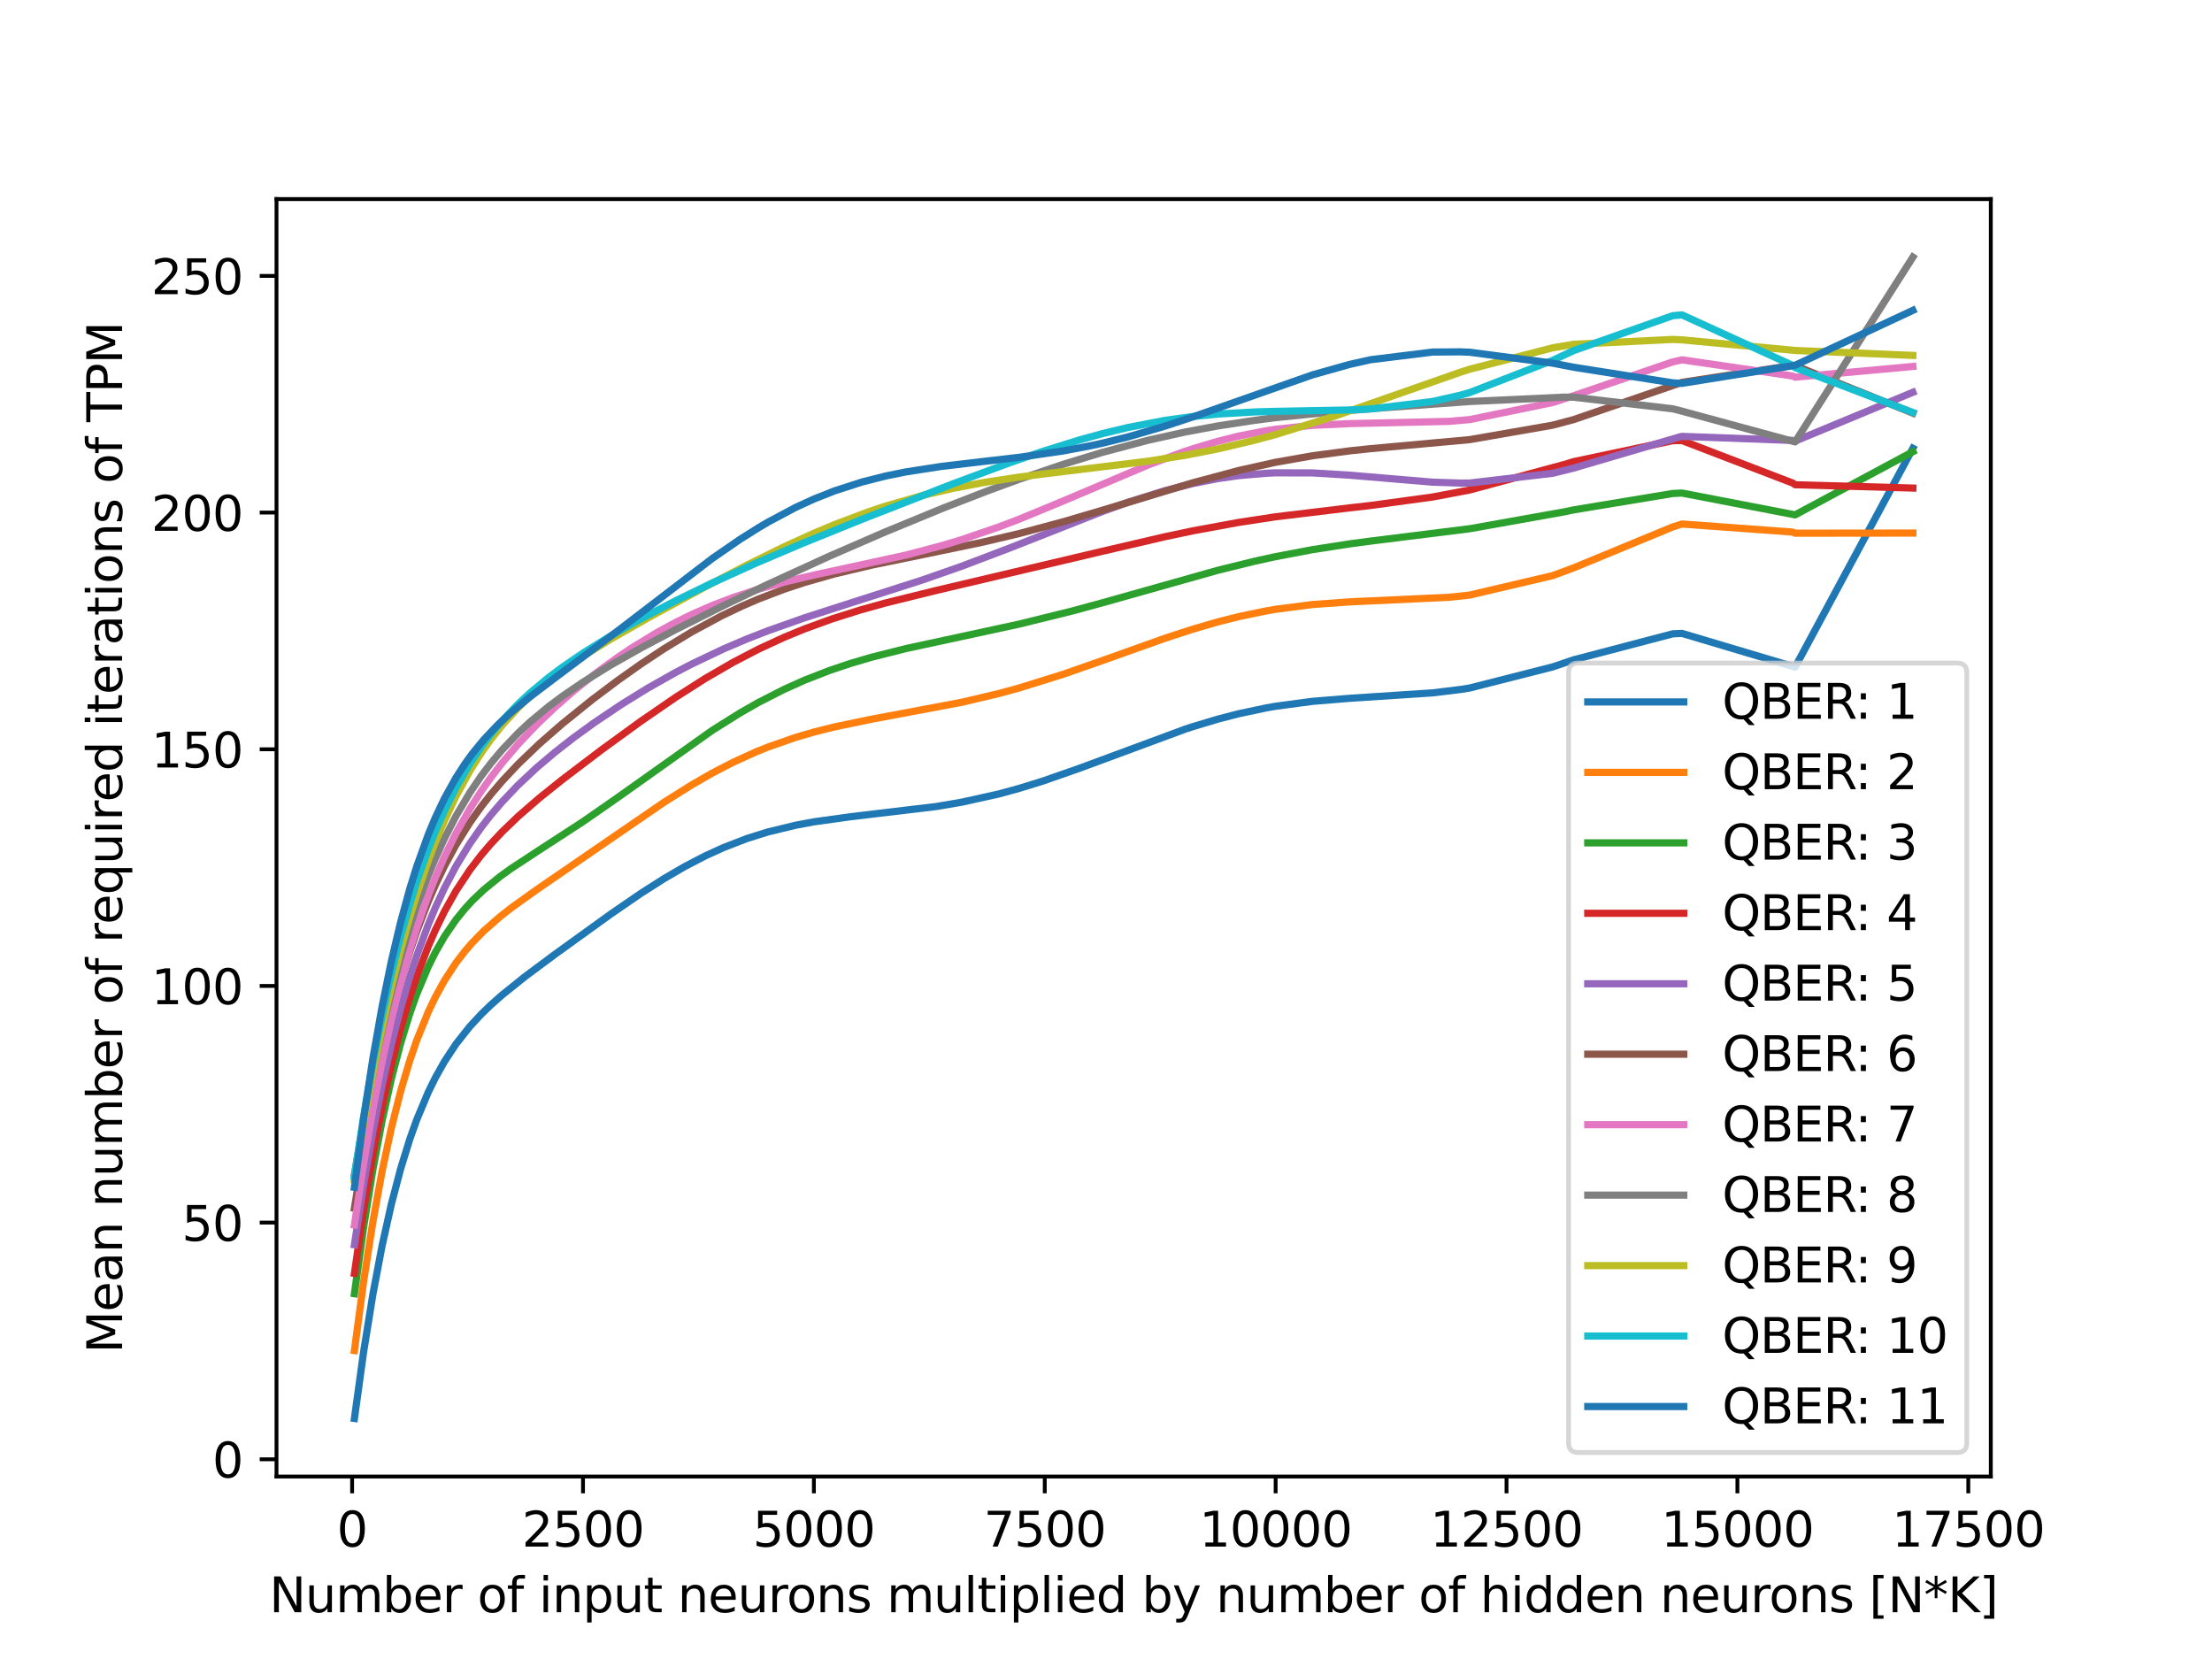 <?xml version="1.0" encoding="utf-8" standalone="no"?>
<!DOCTYPE svg PUBLIC "-//W3C//DTD SVG 1.1//EN"
  "http://www.w3.org/Graphics/SVG/1.1/DTD/svg11.dtd">
<svg xmlns:xlink="http://www.w3.org/1999/xlink" width="460.8pt" height="345.6pt" viewBox="0 0 460.8 345.6" xmlns="http://www.w3.org/2000/svg" version="1.1">
 <defs>
  <style type="text/css">*{stroke-linejoin: round; stroke-linecap: butt}</style>
 </defs>
 <g id="figure_1">
  <g id="patch_1">
   <path d="M 0 345.6 
L 460.8 345.6 
L 460.8 0 
L 0 0 
z
" style="fill: #ffffff"/>
  </g>
  <g id="axes_1">
   <g id="patch_2">
    <path d="M 57.6 307.584 
L 414.72 307.584 
L 414.72 41.472 
L 57.6 41.472 
z
" style="fill: #ffffff"/>
   </g>
   <g id="matplotlib.axis_1">
    <g id="xtick_1">
     <g id="line2d_1">
      <defs>
       <path id="m5a47e6179b" d="M 0 0 
L 0 3.5 
" style="stroke: #000000; stroke-width: 0.8"/>
      </defs>
      <g>
       <use xlink:href="#m5a47e6179b" x="73.352" y="307.584" style="stroke: #000000; stroke-width: 0.8"/>
      </g>
     </g>
     <g id="text_1">
      <!-- 0 -->
      <g transform="translate(70.171 322.182)scale(0.1 -0.1)">
       <defs>
        <path id="DejaVuSans-30" d="M 2034 4250 
Q 1547 4250 1301 3770 
Q 1056 3291 1056 2328 
Q 1056 1369 1301 889 
Q 1547 409 2034 409 
Q 2525 409 2770 889 
Q 3016 1369 3016 2328 
Q 3016 3291 2770 3770 
Q 2525 4250 2034 4250 
z
M 2034 4750 
Q 2819 4750 3233 4129 
Q 3647 3509 3647 2328 
Q 3647 1150 3233 529 
Q 2819 -91 2034 -91 
Q 1250 -91 836 529 
Q 422 1150 422 2328 
Q 422 3509 836 4129 
Q 1250 4750 2034 4750 
z
" transform="scale(0.016)"/>
       </defs>
       <use xlink:href="#DejaVuSans-30"/>
      </g>
     </g>
    </g>
    <g id="xtick_2">
     <g id="line2d_2">
      <g>
       <use xlink:href="#m5a47e6179b" x="121.449" y="307.584" style="stroke: #000000; stroke-width: 0.8"/>
      </g>
     </g>
     <g id="text_2">
      <!-- 2500 -->
      <g transform="translate(108.724 322.182)scale(0.1 -0.1)">
       <defs>
        <path id="DejaVuSans-32" d="M 1228 531 
L 3431 531 
L 3431 0 
L 469 0 
L 469 531 
Q 828 903 1448 1529 
Q 2069 2156 2228 2338 
Q 2531 2678 2651 2914 
Q 2772 3150 2772 3378 
Q 2772 3750 2511 3984 
Q 2250 4219 1831 4219 
Q 1534 4219 1204 4116 
Q 875 4013 500 3803 
L 500 4441 
Q 881 4594 1212 4672 
Q 1544 4750 1819 4750 
Q 2544 4750 2975 4387 
Q 3406 4025 3406 3419 
Q 3406 3131 3298 2873 
Q 3191 2616 2906 2266 
Q 2828 2175 2409 1742 
Q 1991 1309 1228 531 
z
" transform="scale(0.016)"/>
        <path id="DejaVuSans-35" d="M 691 4666 
L 3169 4666 
L 3169 4134 
L 1269 4134 
L 1269 2991 
Q 1406 3038 1543 3061 
Q 1681 3084 1819 3084 
Q 2600 3084 3056 2656 
Q 3513 2228 3513 1497 
Q 3513 744 3044 326 
Q 2575 -91 1722 -91 
Q 1428 -91 1123 -41 
Q 819 9 494 109 
L 494 744 
Q 775 591 1075 516 
Q 1375 441 1709 441 
Q 2250 441 2565 725 
Q 2881 1009 2881 1497 
Q 2881 1984 2565 2268 
Q 2250 2553 1709 2553 
Q 1456 2553 1204 2497 
Q 953 2441 691 2322 
L 691 4666 
z
" transform="scale(0.016)"/>
       </defs>
       <use xlink:href="#DejaVuSans-32"/>
       <use xlink:href="#DejaVuSans-35" x="63.623"/>
       <use xlink:href="#DejaVuSans-30" x="127.246"/>
       <use xlink:href="#DejaVuSans-30" x="190.869"/>
      </g>
     </g>
    </g>
    <g id="xtick_3">
     <g id="line2d_3">
      <g>
       <use xlink:href="#m5a47e6179b" x="169.546" y="307.584" style="stroke: #000000; stroke-width: 0.8"/>
      </g>
     </g>
     <g id="text_3">
      <!-- 5000 -->
      <g transform="translate(156.821 322.182)scale(0.1 -0.1)">
       <use xlink:href="#DejaVuSans-35"/>
       <use xlink:href="#DejaVuSans-30" x="63.623"/>
       <use xlink:href="#DejaVuSans-30" x="127.246"/>
       <use xlink:href="#DejaVuSans-30" x="190.869"/>
      </g>
     </g>
    </g>
    <g id="xtick_4">
     <g id="line2d_4">
      <g>
       <use xlink:href="#m5a47e6179b" x="217.643" y="307.584" style="stroke: #000000; stroke-width: 0.8"/>
      </g>
     </g>
     <g id="text_4">
      <!-- 7500 -->
      <g transform="translate(204.918 322.182)scale(0.1 -0.1)">
       <defs>
        <path id="DejaVuSans-37" d="M 525 4666 
L 3525 4666 
L 3525 4397 
L 1831 0 
L 1172 0 
L 2766 4134 
L 525 4134 
L 525 4666 
z
" transform="scale(0.016)"/>
       </defs>
       <use xlink:href="#DejaVuSans-37"/>
       <use xlink:href="#DejaVuSans-35" x="63.623"/>
       <use xlink:href="#DejaVuSans-30" x="127.246"/>
       <use xlink:href="#DejaVuSans-30" x="190.869"/>
      </g>
     </g>
    </g>
    <g id="xtick_5">
     <g id="line2d_5">
      <g>
       <use xlink:href="#m5a47e6179b" x="265.74" y="307.584" style="stroke: #000000; stroke-width: 0.8"/>
      </g>
     </g>
     <g id="text_5">
      <!-- 10000 -->
      <g transform="translate(249.833 322.182)scale(0.1 -0.1)">
       <defs>
        <path id="DejaVuSans-31" d="M 794 531 
L 1825 531 
L 1825 4091 
L 703 3866 
L 703 4441 
L 1819 4666 
L 2450 4666 
L 2450 531 
L 3481 531 
L 3481 0 
L 794 0 
L 794 531 
z
" transform="scale(0.016)"/>
       </defs>
       <use xlink:href="#DejaVuSans-31"/>
       <use xlink:href="#DejaVuSans-30" x="63.623"/>
       <use xlink:href="#DejaVuSans-30" x="127.246"/>
       <use xlink:href="#DejaVuSans-30" x="190.869"/>
       <use xlink:href="#DejaVuSans-30" x="254.492"/>
      </g>
     </g>
    </g>
    <g id="xtick_6">
     <g id="line2d_6">
      <g>
       <use xlink:href="#m5a47e6179b" x="313.837" y="307.584" style="stroke: #000000; stroke-width: 0.8"/>
      </g>
     </g>
     <g id="text_6">
      <!-- 12500 -->
      <g transform="translate(297.93 322.182)scale(0.1 -0.1)">
       <use xlink:href="#DejaVuSans-31"/>
       <use xlink:href="#DejaVuSans-32" x="63.623"/>
       <use xlink:href="#DejaVuSans-35" x="127.246"/>
       <use xlink:href="#DejaVuSans-30" x="190.869"/>
       <use xlink:href="#DejaVuSans-30" x="254.492"/>
      </g>
     </g>
    </g>
    <g id="xtick_7">
     <g id="line2d_7">
      <g>
       <use xlink:href="#m5a47e6179b" x="361.934" y="307.584" style="stroke: #000000; stroke-width: 0.8"/>
      </g>
     </g>
     <g id="text_7">
      <!-- 15000 -->
      <g transform="translate(346.027 322.182)scale(0.1 -0.1)">
       <use xlink:href="#DejaVuSans-31"/>
       <use xlink:href="#DejaVuSans-35" x="63.623"/>
       <use xlink:href="#DejaVuSans-30" x="127.246"/>
       <use xlink:href="#DejaVuSans-30" x="190.869"/>
       <use xlink:href="#DejaVuSans-30" x="254.492"/>
      </g>
     </g>
    </g>
    <g id="xtick_8">
     <g id="line2d_8">
      <g>
       <use xlink:href="#m5a47e6179b" x="410.031" y="307.584" style="stroke: #000000; stroke-width: 0.8"/>
      </g>
     </g>
     <g id="text_8">
      <!-- 17500 -->
      <g transform="translate(394.124 322.182)scale(0.1 -0.1)">
       <use xlink:href="#DejaVuSans-31"/>
       <use xlink:href="#DejaVuSans-37" x="63.623"/>
       <use xlink:href="#DejaVuSans-35" x="127.246"/>
       <use xlink:href="#DejaVuSans-30" x="190.869"/>
       <use xlink:href="#DejaVuSans-30" x="254.492"/>
      </g>
     </g>
    </g>
    <g id="text_9">
     <!-- Number of input neurons multiplied by number of hidden neurons [N*K] -->
     <g transform="translate(56.103 335.861)scale(0.1 -0.1)">
      <defs>
       <path id="DejaVuSans-4e" d="M 628 4666 
L 1478 4666 
L 3547 763 
L 3547 4666 
L 4159 4666 
L 4159 0 
L 3309 0 
L 1241 3903 
L 1241 0 
L 628 0 
L 628 4666 
z
" transform="scale(0.016)"/>
       <path id="DejaVuSans-75" d="M 544 1381 
L 544 3500 
L 1119 3500 
L 1119 1403 
Q 1119 906 1312 657 
Q 1506 409 1894 409 
Q 2359 409 2629 706 
Q 2900 1003 2900 1516 
L 2900 3500 
L 3475 3500 
L 3475 0 
L 2900 0 
L 2900 538 
Q 2691 219 2414 64 
Q 2138 -91 1772 -91 
Q 1169 -91 856 284 
Q 544 659 544 1381 
z
M 1991 3584 
L 1991 3584 
z
" transform="scale(0.016)"/>
       <path id="DejaVuSans-6d" d="M 3328 2828 
Q 3544 3216 3844 3400 
Q 4144 3584 4550 3584 
Q 5097 3584 5394 3201 
Q 5691 2819 5691 2113 
L 5691 0 
L 5113 0 
L 5113 2094 
Q 5113 2597 4934 2840 
Q 4756 3084 4391 3084 
Q 3944 3084 3684 2787 
Q 3425 2491 3425 1978 
L 3425 0 
L 2847 0 
L 2847 2094 
Q 2847 2600 2669 2842 
Q 2491 3084 2119 3084 
Q 1678 3084 1418 2786 
Q 1159 2488 1159 1978 
L 1159 0 
L 581 0 
L 581 3500 
L 1159 3500 
L 1159 2956 
Q 1356 3278 1631 3431 
Q 1906 3584 2284 3584 
Q 2666 3584 2933 3390 
Q 3200 3197 3328 2828 
z
" transform="scale(0.016)"/>
       <path id="DejaVuSans-62" d="M 3116 1747 
Q 3116 2381 2855 2742 
Q 2594 3103 2138 3103 
Q 1681 3103 1420 2742 
Q 1159 2381 1159 1747 
Q 1159 1113 1420 752 
Q 1681 391 2138 391 
Q 2594 391 2855 752 
Q 3116 1113 3116 1747 
z
M 1159 2969 
Q 1341 3281 1617 3432 
Q 1894 3584 2278 3584 
Q 2916 3584 3314 3078 
Q 3713 2572 3713 1747 
Q 3713 922 3314 415 
Q 2916 -91 2278 -91 
Q 1894 -91 1617 61 
Q 1341 213 1159 525 
L 1159 0 
L 581 0 
L 581 4863 
L 1159 4863 
L 1159 2969 
z
" transform="scale(0.016)"/>
       <path id="DejaVuSans-65" d="M 3597 1894 
L 3597 1613 
L 953 1613 
Q 991 1019 1311 708 
Q 1631 397 2203 397 
Q 2534 397 2845 478 
Q 3156 559 3463 722 
L 3463 178 
Q 3153 47 2828 -22 
Q 2503 -91 2169 -91 
Q 1331 -91 842 396 
Q 353 884 353 1716 
Q 353 2575 817 3079 
Q 1281 3584 2069 3584 
Q 2775 3584 3186 3129 
Q 3597 2675 3597 1894 
z
M 3022 2063 
Q 3016 2534 2758 2815 
Q 2500 3097 2075 3097 
Q 1594 3097 1305 2825 
Q 1016 2553 972 2059 
L 3022 2063 
z
" transform="scale(0.016)"/>
       <path id="DejaVuSans-72" d="M 2631 2963 
Q 2534 3019 2420 3045 
Q 2306 3072 2169 3072 
Q 1681 3072 1420 2755 
Q 1159 2438 1159 1844 
L 1159 0 
L 581 0 
L 581 3500 
L 1159 3500 
L 1159 2956 
Q 1341 3275 1631 3429 
Q 1922 3584 2338 3584 
Q 2397 3584 2469 3576 
Q 2541 3569 2628 3553 
L 2631 2963 
z
" transform="scale(0.016)"/>
       <path id="DejaVuSans-20" transform="scale(0.016)"/>
       <path id="DejaVuSans-6f" d="M 1959 3097 
Q 1497 3097 1228 2736 
Q 959 2375 959 1747 
Q 959 1119 1226 758 
Q 1494 397 1959 397 
Q 2419 397 2687 759 
Q 2956 1122 2956 1747 
Q 2956 2369 2687 2733 
Q 2419 3097 1959 3097 
z
M 1959 3584 
Q 2709 3584 3137 3096 
Q 3566 2609 3566 1747 
Q 3566 888 3137 398 
Q 2709 -91 1959 -91 
Q 1206 -91 779 398 
Q 353 888 353 1747 
Q 353 2609 779 3096 
Q 1206 3584 1959 3584 
z
" transform="scale(0.016)"/>
       <path id="DejaVuSans-66" d="M 2375 4863 
L 2375 4384 
L 1825 4384 
Q 1516 4384 1395 4259 
Q 1275 4134 1275 3809 
L 1275 3500 
L 2222 3500 
L 2222 3053 
L 1275 3053 
L 1275 0 
L 697 0 
L 697 3053 
L 147 3053 
L 147 3500 
L 697 3500 
L 697 3744 
Q 697 4328 969 4595 
Q 1241 4863 1831 4863 
L 2375 4863 
z
" transform="scale(0.016)"/>
       <path id="DejaVuSans-69" d="M 603 3500 
L 1178 3500 
L 1178 0 
L 603 0 
L 603 3500 
z
M 603 4863 
L 1178 4863 
L 1178 4134 
L 603 4134 
L 603 4863 
z
" transform="scale(0.016)"/>
       <path id="DejaVuSans-6e" d="M 3513 2113 
L 3513 0 
L 2938 0 
L 2938 2094 
Q 2938 2591 2744 2837 
Q 2550 3084 2163 3084 
Q 1697 3084 1428 2787 
Q 1159 2491 1159 1978 
L 1159 0 
L 581 0 
L 581 3500 
L 1159 3500 
L 1159 2956 
Q 1366 3272 1645 3428 
Q 1925 3584 2291 3584 
Q 2894 3584 3203 3211 
Q 3513 2838 3513 2113 
z
" transform="scale(0.016)"/>
       <path id="DejaVuSans-70" d="M 1159 525 
L 1159 -1331 
L 581 -1331 
L 581 3500 
L 1159 3500 
L 1159 2969 
Q 1341 3281 1617 3432 
Q 1894 3584 2278 3584 
Q 2916 3584 3314 3078 
Q 3713 2572 3713 1747 
Q 3713 922 3314 415 
Q 2916 -91 2278 -91 
Q 1894 -91 1617 61 
Q 1341 213 1159 525 
z
M 3116 1747 
Q 3116 2381 2855 2742 
Q 2594 3103 2138 3103 
Q 1681 3103 1420 2742 
Q 1159 2381 1159 1747 
Q 1159 1113 1420 752 
Q 1681 391 2138 391 
Q 2594 391 2855 752 
Q 3116 1113 3116 1747 
z
" transform="scale(0.016)"/>
       <path id="DejaVuSans-74" d="M 1172 4494 
L 1172 3500 
L 2356 3500 
L 2356 3053 
L 1172 3053 
L 1172 1153 
Q 1172 725 1289 603 
Q 1406 481 1766 481 
L 2356 481 
L 2356 0 
L 1766 0 
Q 1100 0 847 248 
Q 594 497 594 1153 
L 594 3053 
L 172 3053 
L 172 3500 
L 594 3500 
L 594 4494 
L 1172 4494 
z
" transform="scale(0.016)"/>
       <path id="DejaVuSans-73" d="M 2834 3397 
L 2834 2853 
Q 2591 2978 2328 3040 
Q 2066 3103 1784 3103 
Q 1356 3103 1142 2972 
Q 928 2841 928 2578 
Q 928 2378 1081 2264 
Q 1234 2150 1697 2047 
L 1894 2003 
Q 2506 1872 2764 1633 
Q 3022 1394 3022 966 
Q 3022 478 2636 193 
Q 2250 -91 1575 -91 
Q 1294 -91 989 -36 
Q 684 19 347 128 
L 347 722 
Q 666 556 975 473 
Q 1284 391 1588 391 
Q 1994 391 2212 530 
Q 2431 669 2431 922 
Q 2431 1156 2273 1281 
Q 2116 1406 1581 1522 
L 1381 1569 
Q 847 1681 609 1914 
Q 372 2147 372 2553 
Q 372 3047 722 3315 
Q 1072 3584 1716 3584 
Q 2034 3584 2315 3537 
Q 2597 3491 2834 3397 
z
" transform="scale(0.016)"/>
       <path id="DejaVuSans-6c" d="M 603 4863 
L 1178 4863 
L 1178 0 
L 603 0 
L 603 4863 
z
" transform="scale(0.016)"/>
       <path id="DejaVuSans-64" d="M 2906 2969 
L 2906 4863 
L 3481 4863 
L 3481 0 
L 2906 0 
L 2906 525 
Q 2725 213 2448 61 
Q 2172 -91 1784 -91 
Q 1150 -91 751 415 
Q 353 922 353 1747 
Q 353 2572 751 3078 
Q 1150 3584 1784 3584 
Q 2172 3584 2448 3432 
Q 2725 3281 2906 2969 
z
M 947 1747 
Q 947 1113 1208 752 
Q 1469 391 1925 391 
Q 2381 391 2643 752 
Q 2906 1113 2906 1747 
Q 2906 2381 2643 2742 
Q 2381 3103 1925 3103 
Q 1469 3103 1208 2742 
Q 947 2381 947 1747 
z
" transform="scale(0.016)"/>
       <path id="DejaVuSans-79" d="M 2059 -325 
Q 1816 -950 1584 -1140 
Q 1353 -1331 966 -1331 
L 506 -1331 
L 506 -850 
L 844 -850 
Q 1081 -850 1212 -737 
Q 1344 -625 1503 -206 
L 1606 56 
L 191 3500 
L 800 3500 
L 1894 763 
L 2988 3500 
L 3597 3500 
L 2059 -325 
z
" transform="scale(0.016)"/>
       <path id="DejaVuSans-68" d="M 3513 2113 
L 3513 0 
L 2938 0 
L 2938 2094 
Q 2938 2591 2744 2837 
Q 2550 3084 2163 3084 
Q 1697 3084 1428 2787 
Q 1159 2491 1159 1978 
L 1159 0 
L 581 0 
L 581 4863 
L 1159 4863 
L 1159 2956 
Q 1366 3272 1645 3428 
Q 1925 3584 2291 3584 
Q 2894 3584 3203 3211 
Q 3513 2838 3513 2113 
z
" transform="scale(0.016)"/>
       <path id="DejaVuSans-5b" d="M 550 4863 
L 1875 4863 
L 1875 4416 
L 1125 4416 
L 1125 -397 
L 1875 -397 
L 1875 -844 
L 550 -844 
L 550 4863 
z
" transform="scale(0.016)"/>
       <path id="DejaVuSans-2a" d="M 3009 3897 
L 1888 3291 
L 3009 2681 
L 2828 2375 
L 1778 3009 
L 1778 1831 
L 1422 1831 
L 1422 3009 
L 372 2375 
L 191 2681 
L 1313 3291 
L 191 3897 
L 372 4206 
L 1422 3572 
L 1422 4750 
L 1778 4750 
L 1778 3572 
L 2828 4206 
L 3009 3897 
z
" transform="scale(0.016)"/>
       <path id="DejaVuSans-4b" d="M 628 4666 
L 1259 4666 
L 1259 2694 
L 3353 4666 
L 4166 4666 
L 1850 2491 
L 4331 0 
L 3500 0 
L 1259 2247 
L 1259 0 
L 628 0 
L 628 4666 
z
" transform="scale(0.016)"/>
       <path id="DejaVuSans-5d" d="M 1947 4863 
L 1947 -844 
L 622 -844 
L 622 -397 
L 1369 -397 
L 1369 4416 
L 622 4416 
L 622 4863 
L 1947 4863 
z
" transform="scale(0.016)"/>
      </defs>
      <use xlink:href="#DejaVuSans-4e"/>
      <use xlink:href="#DejaVuSans-75" x="74.805"/>
      <use xlink:href="#DejaVuSans-6d" x="138.184"/>
      <use xlink:href="#DejaVuSans-62" x="235.596"/>
      <use xlink:href="#DejaVuSans-65" x="299.072"/>
      <use xlink:href="#DejaVuSans-72" x="360.596"/>
      <use xlink:href="#DejaVuSans-20" x="401.709"/>
      <use xlink:href="#DejaVuSans-6f" x="433.496"/>
      <use xlink:href="#DejaVuSans-66" x="494.678"/>
      <use xlink:href="#DejaVuSans-20" x="529.883"/>
      <use xlink:href="#DejaVuSans-69" x="561.67"/>
      <use xlink:href="#DejaVuSans-6e" x="589.453"/>
      <use xlink:href="#DejaVuSans-70" x="652.832"/>
      <use xlink:href="#DejaVuSans-75" x="716.309"/>
      <use xlink:href="#DejaVuSans-74" x="779.688"/>
      <use xlink:href="#DejaVuSans-20" x="818.896"/>
      <use xlink:href="#DejaVuSans-6e" x="850.684"/>
      <use xlink:href="#DejaVuSans-65" x="914.062"/>
      <use xlink:href="#DejaVuSans-75" x="975.586"/>
      <use xlink:href="#DejaVuSans-72" x="1038.965"/>
      <use xlink:href="#DejaVuSans-6f" x="1077.828"/>
      <use xlink:href="#DejaVuSans-6e" x="1139.01"/>
      <use xlink:href="#DejaVuSans-73" x="1202.389"/>
      <use xlink:href="#DejaVuSans-20" x="1254.488"/>
      <use xlink:href="#DejaVuSans-6d" x="1286.275"/>
      <use xlink:href="#DejaVuSans-75" x="1383.688"/>
      <use xlink:href="#DejaVuSans-6c" x="1447.066"/>
      <use xlink:href="#DejaVuSans-74" x="1474.85"/>
      <use xlink:href="#DejaVuSans-69" x="1514.059"/>
      <use xlink:href="#DejaVuSans-70" x="1541.842"/>
      <use xlink:href="#DejaVuSans-6c" x="1605.318"/>
      <use xlink:href="#DejaVuSans-69" x="1633.102"/>
      <use xlink:href="#DejaVuSans-65" x="1660.885"/>
      <use xlink:href="#DejaVuSans-64" x="1722.408"/>
      <use xlink:href="#DejaVuSans-20" x="1785.885"/>
      <use xlink:href="#DejaVuSans-62" x="1817.672"/>
      <use xlink:href="#DejaVuSans-79" x="1881.148"/>
      <use xlink:href="#DejaVuSans-20" x="1940.328"/>
      <use xlink:href="#DejaVuSans-6e" x="1972.115"/>
      <use xlink:href="#DejaVuSans-75" x="2035.494"/>
      <use xlink:href="#DejaVuSans-6d" x="2098.873"/>
      <use xlink:href="#DejaVuSans-62" x="2196.285"/>
      <use xlink:href="#DejaVuSans-65" x="2259.762"/>
      <use xlink:href="#DejaVuSans-72" x="2321.285"/>
      <use xlink:href="#DejaVuSans-20" x="2362.398"/>
      <use xlink:href="#DejaVuSans-6f" x="2394.186"/>
      <use xlink:href="#DejaVuSans-66" x="2455.367"/>
      <use xlink:href="#DejaVuSans-20" x="2490.572"/>
      <use xlink:href="#DejaVuSans-68" x="2522.359"/>
      <use xlink:href="#DejaVuSans-69" x="2585.738"/>
      <use xlink:href="#DejaVuSans-64" x="2613.521"/>
      <use xlink:href="#DejaVuSans-64" x="2676.998"/>
      <use xlink:href="#DejaVuSans-65" x="2740.475"/>
      <use xlink:href="#DejaVuSans-6e" x="2801.998"/>
      <use xlink:href="#DejaVuSans-20" x="2865.377"/>
      <use xlink:href="#DejaVuSans-6e" x="2897.164"/>
      <use xlink:href="#DejaVuSans-65" x="2960.543"/>
      <use xlink:href="#DejaVuSans-75" x="3022.066"/>
      <use xlink:href="#DejaVuSans-72" x="3085.445"/>
      <use xlink:href="#DejaVuSans-6f" x="3124.309"/>
      <use xlink:href="#DejaVuSans-6e" x="3185.49"/>
      <use xlink:href="#DejaVuSans-73" x="3248.869"/>
      <use xlink:href="#DejaVuSans-20" x="3300.969"/>
      <use xlink:href="#DejaVuSans-5b" x="3332.756"/>
      <use xlink:href="#DejaVuSans-4e" x="3371.77"/>
      <use xlink:href="#DejaVuSans-2a" x="3446.574"/>
      <use xlink:href="#DejaVuSans-4b" x="3496.574"/>
      <use xlink:href="#DejaVuSans-5d" x="3562.15"/>
     </g>
    </g>
   </g>
   <g id="matplotlib.axis_2">
    <g id="ytick_1">
     <g id="line2d_9">
      <defs>
       <path id="me8d5d3f788" d="M 0 0 
L -3.5 0 
" style="stroke: #000000; stroke-width: 0.8"/>
      </defs>
      <g>
       <use xlink:href="#me8d5d3f788" x="57.6" y="303.996" style="stroke: #000000; stroke-width: 0.8"/>
      </g>
     </g>
     <g id="text_10">
      <!-- 0 -->
      <g transform="translate(44.237 307.795)scale(0.1 -0.1)">
       <use xlink:href="#DejaVuSans-30"/>
      </g>
     </g>
    </g>
    <g id="ytick_2">
     <g id="line2d_10">
      <g>
       <use xlink:href="#me8d5d3f788" x="57.6" y="254.692" style="stroke: #000000; stroke-width: 0.8"/>
      </g>
     </g>
     <g id="text_11">
      <!-- 50 -->
      <g transform="translate(37.875 258.491)scale(0.1 -0.1)">
       <use xlink:href="#DejaVuSans-35"/>
       <use xlink:href="#DejaVuSans-30" x="63.623"/>
      </g>
     </g>
    </g>
    <g id="ytick_3">
     <g id="line2d_11">
      <g>
       <use xlink:href="#me8d5d3f788" x="57.6" y="205.389" style="stroke: #000000; stroke-width: 0.8"/>
      </g>
     </g>
     <g id="text_12">
      <!-- 100 -->
      <g transform="translate(31.512 209.188)scale(0.1 -0.1)">
       <use xlink:href="#DejaVuSans-31"/>
       <use xlink:href="#DejaVuSans-30" x="63.623"/>
       <use xlink:href="#DejaVuSans-30" x="127.246"/>
      </g>
     </g>
    </g>
    <g id="ytick_4">
     <g id="line2d_12">
      <g>
       <use xlink:href="#me8d5d3f788" x="57.6" y="156.085" style="stroke: #000000; stroke-width: 0.8"/>
      </g>
     </g>
     <g id="text_13">
      <!-- 150 -->
      <g transform="translate(31.512 159.884)scale(0.1 -0.1)">
       <use xlink:href="#DejaVuSans-31"/>
       <use xlink:href="#DejaVuSans-35" x="63.623"/>
       <use xlink:href="#DejaVuSans-30" x="127.246"/>
      </g>
     </g>
    </g>
    <g id="ytick_5">
     <g id="line2d_13">
      <g>
       <use xlink:href="#me8d5d3f788" x="57.6" y="106.781" style="stroke: #000000; stroke-width: 0.8"/>
      </g>
     </g>
     <g id="text_14">
      <!-- 200 -->
      <g transform="translate(31.512 110.581)scale(0.1 -0.1)">
       <use xlink:href="#DejaVuSans-32"/>
       <use xlink:href="#DejaVuSans-30" x="63.623"/>
       <use xlink:href="#DejaVuSans-30" x="127.246"/>
      </g>
     </g>
    </g>
    <g id="ytick_6">
     <g id="line2d_14">
      <g>
       <use xlink:href="#me8d5d3f788" x="57.6" y="57.478" style="stroke: #000000; stroke-width: 0.8"/>
      </g>
     </g>
     <g id="text_15">
      <!-- 250 -->
      <g transform="translate(31.512 61.277)scale(0.1 -0.1)">
       <use xlink:href="#DejaVuSans-32"/>
       <use xlink:href="#DejaVuSans-35" x="63.623"/>
       <use xlink:href="#DejaVuSans-30" x="127.246"/>
      </g>
     </g>
    </g>
    <g id="text_16">
     <!-- Mean number of required iterations of TPM -->
     <g transform="translate(25.433 281.894)rotate(-90)scale(0.1 -0.1)">
      <defs>
       <path id="DejaVuSans-4d" d="M 628 4666 
L 1569 4666 
L 2759 1491 
L 3956 4666 
L 4897 4666 
L 4897 0 
L 4281 0 
L 4281 4097 
L 3078 897 
L 2444 897 
L 1241 4097 
L 1241 0 
L 628 0 
L 628 4666 
z
" transform="scale(0.016)"/>
       <path id="DejaVuSans-61" d="M 2194 1759 
Q 1497 1759 1228 1600 
Q 959 1441 959 1056 
Q 959 750 1161 570 
Q 1363 391 1709 391 
Q 2188 391 2477 730 
Q 2766 1069 2766 1631 
L 2766 1759 
L 2194 1759 
z
M 3341 1997 
L 3341 0 
L 2766 0 
L 2766 531 
Q 2569 213 2275 61 
Q 1981 -91 1556 -91 
Q 1019 -91 701 211 
Q 384 513 384 1019 
Q 384 1609 779 1909 
Q 1175 2209 1959 2209 
L 2766 2209 
L 2766 2266 
Q 2766 2663 2505 2880 
Q 2244 3097 1772 3097 
Q 1472 3097 1187 3025 
Q 903 2953 641 2809 
L 641 3341 
Q 956 3463 1253 3523 
Q 1550 3584 1831 3584 
Q 2591 3584 2966 3190 
Q 3341 2797 3341 1997 
z
" transform="scale(0.016)"/>
       <path id="DejaVuSans-71" d="M 947 1747 
Q 947 1113 1208 752 
Q 1469 391 1925 391 
Q 2381 391 2643 752 
Q 2906 1113 2906 1747 
Q 2906 2381 2643 2742 
Q 2381 3103 1925 3103 
Q 1469 3103 1208 2742 
Q 947 2381 947 1747 
z
M 2906 525 
Q 2725 213 2448 61 
Q 2172 -91 1784 -91 
Q 1150 -91 751 415 
Q 353 922 353 1747 
Q 353 2572 751 3078 
Q 1150 3584 1784 3584 
Q 2172 3584 2448 3432 
Q 2725 3281 2906 2969 
L 2906 3500 
L 3481 3500 
L 3481 -1331 
L 2906 -1331 
L 2906 525 
z
" transform="scale(0.016)"/>
       <path id="DejaVuSans-54" d="M -19 4666 
L 3928 4666 
L 3928 4134 
L 2272 4134 
L 2272 0 
L 1638 0 
L 1638 4134 
L -19 4134 
L -19 4666 
z
" transform="scale(0.016)"/>
       <path id="DejaVuSans-50" d="M 1259 4147 
L 1259 2394 
L 2053 2394 
Q 2494 2394 2734 2622 
Q 2975 2850 2975 3272 
Q 2975 3691 2734 3919 
Q 2494 4147 2053 4147 
L 1259 4147 
z
M 628 4666 
L 2053 4666 
Q 2838 4666 3239 4311 
Q 3641 3956 3641 3272 
Q 3641 2581 3239 2228 
Q 2838 1875 2053 1875 
L 1259 1875 
L 1259 0 
L 628 0 
L 628 4666 
z
" transform="scale(0.016)"/>
      </defs>
      <use xlink:href="#DejaVuSans-4d"/>
      <use xlink:href="#DejaVuSans-65" x="86.279"/>
      <use xlink:href="#DejaVuSans-61" x="147.803"/>
      <use xlink:href="#DejaVuSans-6e" x="209.082"/>
      <use xlink:href="#DejaVuSans-20" x="272.461"/>
      <use xlink:href="#DejaVuSans-6e" x="304.248"/>
      <use xlink:href="#DejaVuSans-75" x="367.627"/>
      <use xlink:href="#DejaVuSans-6d" x="431.006"/>
      <use xlink:href="#DejaVuSans-62" x="528.418"/>
      <use xlink:href="#DejaVuSans-65" x="591.895"/>
      <use xlink:href="#DejaVuSans-72" x="653.418"/>
      <use xlink:href="#DejaVuSans-20" x="694.531"/>
      <use xlink:href="#DejaVuSans-6f" x="726.318"/>
      <use xlink:href="#DejaVuSans-66" x="787.5"/>
      <use xlink:href="#DejaVuSans-20" x="822.705"/>
      <use xlink:href="#DejaVuSans-72" x="854.492"/>
      <use xlink:href="#DejaVuSans-65" x="893.355"/>
      <use xlink:href="#DejaVuSans-71" x="954.879"/>
      <use xlink:href="#DejaVuSans-75" x="1018.355"/>
      <use xlink:href="#DejaVuSans-69" x="1081.734"/>
      <use xlink:href="#DejaVuSans-72" x="1109.518"/>
      <use xlink:href="#DejaVuSans-65" x="1148.381"/>
      <use xlink:href="#DejaVuSans-64" x="1209.904"/>
      <use xlink:href="#DejaVuSans-20" x="1273.381"/>
      <use xlink:href="#DejaVuSans-69" x="1305.168"/>
      <use xlink:href="#DejaVuSans-74" x="1332.951"/>
      <use xlink:href="#DejaVuSans-65" x="1372.16"/>
      <use xlink:href="#DejaVuSans-72" x="1433.684"/>
      <use xlink:href="#DejaVuSans-61" x="1474.797"/>
      <use xlink:href="#DejaVuSans-74" x="1536.076"/>
      <use xlink:href="#DejaVuSans-69" x="1575.285"/>
      <use xlink:href="#DejaVuSans-6f" x="1603.068"/>
      <use xlink:href="#DejaVuSans-6e" x="1664.25"/>
      <use xlink:href="#DejaVuSans-73" x="1727.629"/>
      <use xlink:href="#DejaVuSans-20" x="1779.729"/>
      <use xlink:href="#DejaVuSans-6f" x="1811.516"/>
      <use xlink:href="#DejaVuSans-66" x="1872.697"/>
      <use xlink:href="#DejaVuSans-20" x="1907.902"/>
      <use xlink:href="#DejaVuSans-54" x="1939.689"/>
      <use xlink:href="#DejaVuSans-50" x="2000.773"/>
      <use xlink:href="#DejaVuSans-4d" x="2061.076"/>
     </g>
    </g>
   </g>
   <g id="line2d_15">
    <path d="M 73.833 295.488 
L 75.757 281.538 
L 75.757 281.538 
L 77.68 269.625 
L 77.68 269.625 
L 79.604 259.475 
L 79.604 259.475 
L 81.528 250.843 
L 81.528 250.843 
L 83.452 243.511 
L 83.452 243.511 
L 85.376 237.285 
L 85.376 237.285 
L 86.819 233.24 
L 86.819 233.24 
L 89.224 227.495 
L 89.224 227.495 
L 90.667 224.555 
L 90.667 224.555 
L 92.591 221.124 
L 92.591 221.124 
L 94.995 217.481 
L 94.995 217.481 
L 97.881 213.836 
L 97.881 213.836 
L 100.286 211.245 
L 100.286 211.245 
L 102.21 209.386 
L 102.21 209.386 
L 104.615 207.257 
L 104.615 207.257 
L 109.424 203.403 
L 109.424 203.403 
L 115.677 198.752 
L 115.677 198.752 
L 127.22 190.426 
L 127.22 190.426 
L 133.473 186.132 
L 133.473 186.132 
L 138.283 183.061 
L 138.283 183.061 
L 142.611 180.539 
L 142.611 180.539 
L 146.94 178.288 
L 146.94 178.288 
L 150.788 176.535 
L 150.788 176.535 
L 155.598 174.681 
L 155.598 174.681 
L 159.926 173.322 
L 159.926 173.322 
L 165.698 171.92 
L 165.698 171.92 
L 169.546 171.203 
L 169.546 171.203 
L 177.241 170.132 
L 177.241 170.132 
L 195.037 168.012 
L 195.037 168.012 
L 200.328 167.113 
L 200.328 167.113 
L 208.023 165.406 
L 208.023 165.406 
L 212.352 164.225 
L 217.162 162.739 
L 217.162 162.739 
L 224.857 160.05 
L 224.857 160.05 
L 246.982 151.864 
L 248.425 151.393 
L 248.425 151.393 
L 253.715 149.803 
L 253.715 149.803 
L 258.044 148.683 
L 258.044 148.683 
L 263.816 147.462 
L 263.816 147.462 
L 265.74 147.125 
L 273.435 146.098 
L 273.435 146.098 
L 281.131 145.474 
L 281.131 145.474 
L 298.446 144.335 
L 298.446 144.335 
L 304.217 143.633 
L 304.217 143.633 
L 306.141 143.331 
L 323.456 138.928 
L 323.456 138.928 
L 327.785 137.461 
L 348.466 132.035 
L 348.466 132.035 
L 350.39 131.948 
L 373.958 138.974 
L 398.487 93.388 
L 398.487 93.388 
" clip-path="url(#p54989fdc23)" style="fill: none; stroke: #1f77b4; stroke-width: 1.5; stroke-linecap: square"/>
   </g>
   <g id="line2d_16">
    <path d="M 73.833 281.339 
L 75.757 266.882 
L 75.757 266.882 
L 77.68 254.516 
L 77.68 254.516 
L 79.604 243.966 
L 79.604 243.966 
L 81.528 234.989 
L 81.528 234.989 
L 83.452 227.365 
L 83.452 227.365 
L 85.376 220.9 
L 85.376 220.9 
L 86.819 216.707 
L 86.819 216.707 
L 89.224 210.774 
L 89.224 210.774 
L 90.667 207.755 
L 90.667 207.755 
L 92.591 204.253 
L 92.591 204.253 
L 94.995 200.571 
L 94.995 200.571 
L 96.919 198.072 
L 98.362 196.406 
L 98.362 196.406 
L 100.767 193.946 
L 100.767 193.946 
L 104.134 190.986 
L 104.134 190.986 
L 106.539 189.104 
L 106.539 189.104 
L 111.829 185.318 
L 111.829 185.318 
L 138.283 167.16 
L 138.283 167.16 
L 144.054 163.529 
L 144.054 163.529 
L 148.383 161.045 
L 148.383 161.045 
L 152.712 158.804 
L 152.712 158.804 
L 157.521 156.618 
L 157.521 156.618 
L 159.926 155.647 
L 159.926 155.647 
L 165.698 153.628 
L 165.698 153.628 
L 169.546 152.504 
L 169.546 152.504 
L 173.874 151.418 
L 173.874 151.418 
L 181.57 149.822 
L 181.57 149.822 
L 200.328 146.301 
L 200.328 146.301 
L 208.023 144.487 
L 208.023 144.487 
L 212.352 143.308 
L 221.49 140.458 
L 221.49 140.458 
L 229.667 137.6 
L 229.667 137.6 
L 242.653 132.97 
L 242.653 132.97 
L 248.425 131.086 
L 248.425 131.086 
L 253.715 129.547 
L 253.715 129.547 
L 258.044 128.454 
L 258.044 128.454 
L 263.816 127.256 
L 263.816 127.256 
L 265.74 126.926 
L 273.435 125.931 
L 273.435 125.931 
L 281.131 125.38 
L 281.131 125.38 
L 301.812 124.429 
L 301.812 124.429 
L 306.141 123.968 
L 323.456 119.907 
L 323.456 119.907 
L 327.785 118.307 
L 348.466 109.768 
L 348.466 109.768 
L 350.39 109.161 
L 373.477 110.843 
L 373.477 110.843 
L 373.958 111.074 
L 398.487 111.047 
L 398.487 111.047 
" clip-path="url(#p54989fdc23)" style="fill: none; stroke: #ff7f0e; stroke-width: 1.5; stroke-linecap: square"/>
   </g>
   <g id="line2d_17">
    <path d="M 73.833 269.498 
L 75.757 255.559 
L 75.757 255.559 
L 77.68 243.617 
L 77.68 243.617 
L 79.604 233.419 
L 79.604 233.419 
L 81.528 224.736 
L 81.528 224.736 
L 83.452 217.36 
L 83.452 217.36 
L 85.376 211.109 
L 85.376 211.109 
L 86.819 207.059 
L 86.819 207.059 
L 89.224 201.341 
L 89.224 201.341 
L 90.667 198.44 
L 90.667 198.44 
L 92.591 195.087 
L 92.591 195.087 
L 94.995 191.583 
L 94.995 191.583 
L 96.919 189.22 
L 98.362 187.655 
L 98.362 187.655 
L 100.767 185.36 
L 100.767 185.36 
L 104.134 182.623 
L 104.134 182.623 
L 106.539 180.893 
L 106.539 180.893 
L 112.31 177.102 
L 121.449 171.167 
L 128.663 166.149 
L 128.663 166.149 
L 148.383 152.145 
L 148.383 152.145 
L 154.155 148.527 
L 154.155 148.527 
L 158.002 146.333 
L 158.002 146.333 
L 163.293 143.628 
L 163.293 143.628 
L 167.622 141.687 
L 172.912 139.63 
L 172.912 139.63 
L 177.241 138.18 
L 177.241 138.18 
L 181.57 136.91 
L 181.57 136.91 
L 188.784 135.095 
L 188.784 135.095 
L 200.328 132.605 
L 200.328 132.605 
L 212.352 130 
L 223.414 127.27 
L 223.414 127.27 
L 229.667 125.569 
L 229.667 125.569 
L 253.715 118.794 
L 253.715 118.794 
L 261.411 116.902 
L 261.411 116.902 
L 265.74 115.955 
L 273.435 114.496 
L 273.435 114.496 
L 281.131 113.304 
L 281.131 113.304 
L 285.459 112.726 
L 306.141 110.146 
L 325.861 106.628 
L 325.861 106.628 
L 327.785 106.224 
L 348.466 102.8 
L 348.466 102.8 
L 350.39 102.712 
L 373.958 107.257 
L 398.487 94.104 
L 398.487 94.104 
" clip-path="url(#p54989fdc23)" style="fill: none; stroke: #2ca02c; stroke-width: 1.5; stroke-linecap: square"/>
   </g>
   <g id="line2d_18">
    <path d="M 73.833 265.261 
L 75.757 252.071 
L 75.757 252.071 
L 77.68 240.583 
L 77.68 240.583 
L 79.604 230.589 
L 79.604 230.589 
L 81.528 221.902 
L 81.528 221.902 
L 83.452 214.354 
L 83.452 214.354 
L 85.376 207.793 
L 85.376 207.793 
L 86.819 203.438 
L 86.819 203.438 
L 89.224 197.109 
L 89.224 197.109 
L 90.667 193.794 
L 90.667 193.794 
L 92.591 189.852 
L 92.591 189.852 
L 94.995 185.577 
L 94.995 185.577 
L 97.881 181.215 
L 97.881 181.215 
L 100.286 178.081 
L 100.286 178.081 
L 102.21 175.831 
L 102.21 175.831 
L 104.615 173.27 
L 104.615 173.27 
L 107.982 170.037 
L 107.982 170.037 
L 112.31 166.285 
L 117.12 162.425 
L 117.12 162.425 
L 125.296 156.215 
L 125.296 156.215 
L 133.473 150.269 
L 133.473 150.269 
L 140.688 145.307 
L 140.688 145.307 
L 146.94 141.326 
L 146.94 141.326 
L 152.712 137.984 
L 152.712 137.984 
L 158.002 135.232 
L 158.002 135.232 
L 163.293 132.786 
L 163.293 132.786 
L 167.622 131.004 
L 173.393 128.91 
L 173.393 128.91 
L 179.165 127.091 
L 179.165 127.091 
L 184.456 125.612 
L 184.456 125.612 
L 195.037 122.999 
L 195.037 122.999 
L 229.667 114.838 
L 229.667 114.838 
L 242.653 111.814 
L 242.653 111.814 
L 248.425 110.596 
L 248.425 110.596 
L 258.044 108.824 
L 258.044 108.824 
L 265.74 107.656 
L 281.131 105.8 
L 281.131 105.8 
L 285.459 105.307 
L 298.446 103.531 
L 306.141 102.081 
L 325.861 96.76 
L 325.861 96.76 
L 327.785 96.174 
L 348.466 91.794 
L 350.39 91.776 
L 373.477 100.638 
L 373.477 100.638 
L 373.958 100.979 
L 398.487 101.671 
L 398.487 101.671 
" clip-path="url(#p54989fdc23)" style="fill: none; stroke: #d62728; stroke-width: 1.5; stroke-linecap: square"/>
   </g>
   <g id="line2d_19">
    <path d="M 73.833 259.311 
L 75.757 246.745 
L 75.757 246.745 
L 77.68 235.71 
L 77.68 235.71 
L 79.604 226.023 
L 79.604 226.023 
L 81.528 217.517 
L 81.528 217.517 
L 83.452 210.045 
L 83.452 210.045 
L 85.376 203.474 
L 85.376 203.474 
L 86.819 199.066 
L 86.819 199.066 
L 89.224 192.577 
L 89.224 192.577 
L 90.667 189.133 
L 90.667 189.133 
L 92.591 184.993 
L 92.591 184.993 
L 94.995 180.441 
L 94.995 180.441 
L 97.881 175.729 
L 97.881 175.729 
L 100.286 172.306 
L 100.286 172.306 
L 102.21 169.835 
L 102.21 169.835 
L 104.615 167.022 
L 104.615 167.022 
L 107.982 163.491 
L 107.982 163.491 
L 111.829 159.897 
L 111.829 159.897 
L 115.677 156.646 
L 115.677 156.646 
L 119.525 153.647 
L 119.525 153.647 
L 123.854 150.507 
L 123.854 150.507 
L 129.625 146.635 
L 129.625 146.635 
L 134.916 143.371 
L 134.916 143.371 
L 140.688 140.111 
L 140.688 140.111 
L 144.054 138.354 
L 144.054 138.354 
L 150.788 135.154 
L 150.788 135.154 
L 155.598 133.108 
L 155.598 133.108 
L 159.926 131.418 
L 159.926 131.418 
L 167.622 128.696 
L 177.241 125.601 
L 177.241 125.601 
L 192.151 120.821 
L 192.151 120.821 
L 200.328 117.959 
L 200.328 117.959 
L 210.428 114.125 
L 210.428 114.125 
L 229.667 106.544 
L 229.667 106.544 
L 234.958 104.64 
L 234.958 104.64 
L 242.653 102.215 
L 242.653 102.215 
L 248.425 100.743 
L 248.425 100.743 
L 253.715 99.701 
L 253.715 99.701 
L 258.044 99.082 
L 258.044 99.082 
L 263.816 98.585 
L 263.816 98.585 
L 265.74 98.499 
L 273.435 98.518 
L 273.435 98.518 
L 281.131 98.988 
L 281.131 98.988 
L 298.446 100.446 
L 298.446 100.446 
L 304.217 100.635 
L 304.217 100.635 
L 306.141 100.63 
L 323.456 98.592 
L 323.456 98.592 
L 327.785 97.519 
L 349.909 91.013 
L 349.909 91.013 
L 350.39 90.906 
L 373.477 91.756 
L 373.477 91.756 
L 373.958 91.889 
L 398.487 81.719 
L 398.487 81.719 
" clip-path="url(#p54989fdc23)" style="fill: none; stroke: #9467bd; stroke-width: 1.5; stroke-linecap: square"/>
   </g>
   <g id="line2d_20">
    <path d="M 73.833 251.692 
L 75.757 239.693 
L 75.757 239.693 
L 77.68 229.145 
L 77.68 229.145 
L 79.604 219.874 
L 79.604 219.874 
L 81.528 211.725 
L 81.528 211.725 
L 83.452 204.557 
L 83.452 204.557 
L 85.376 198.244 
L 85.376 198.244 
L 86.819 194.002 
L 86.819 194.002 
L 89.224 187.745 
L 89.224 187.745 
L 90.667 184.417 
L 90.667 184.417 
L 92.591 180.405 
L 92.591 180.405 
L 94.995 175.976 
L 94.995 175.976 
L 97.881 171.364 
L 97.881 171.364 
L 100.286 167.988 
L 100.286 167.988 
L 102.21 165.533 
L 102.21 165.533 
L 104.615 162.714 
L 104.615 162.714 
L 107.982 159.134 
L 107.982 159.134 
L 112.31 154.985 
L 117.12 150.783 
L 117.12 150.783 
L 123.373 145.744 
L 123.373 145.744 
L 128.663 141.766 
L 128.663 141.766 
L 133.473 138.362 
L 133.473 138.362 
L 138.283 135.175 
L 138.283 135.175 
L 144.054 131.668 
L 144.054 131.668 
L 150.307 128.296 
L 150.307 128.296 
L 154.636 126.234 
L 158.002 124.783 
L 158.002 124.783 
L 163.293 122.764 
L 163.293 122.764 
L 167.622 121.33 
L 173.874 119.554 
L 173.874 119.554 
L 181.57 117.73 
L 181.57 117.73 
L 192.151 115.557 
L 192.151 115.557 
L 204.656 112.956 
L 204.656 112.956 
L 212.352 111.136 
L 221.49 108.691 
L 221.49 108.691 
L 229.667 106.282 
L 229.667 106.282 
L 248.425 100.586 
L 248.425 100.586 
L 258.044 98.011 
L 258.044 98.011 
L 265.74 96.298 
L 273.435 94.942 
L 273.435 94.942 
L 281.131 93.924 
L 281.131 93.924 
L 285.459 93.47 
L 306.141 91.587 
L 323.456 88.57 
L 323.456 88.57 
L 327.785 87.42 
L 350.39 79.649 
L 373.477 76.109 
L 373.477 76.109 
L 373.958 76.177 
L 398.487 86.056 
L 398.487 86.056 
" clip-path="url(#p54989fdc23)" style="fill: none; stroke: #8c564b; stroke-width: 1.5; stroke-linecap: square"/>
   </g>
   <g id="line2d_21">
    <path d="M 73.833 255.207 
L 75.757 242.371 
L 75.757 242.371 
L 77.68 231.079 
L 77.68 231.079 
L 79.604 221.143 
L 79.604 221.143 
L 81.528 212.394 
L 81.528 212.394 
L 83.452 204.68 
L 83.452 204.68 
L 85.376 197.868 
L 85.376 197.868 
L 86.819 193.278 
L 86.819 193.278 
L 89.224 186.482 
L 89.224 186.482 
L 90.667 182.853 
L 90.667 182.853 
L 92.591 178.463 
L 92.591 178.463 
L 94.995 173.595 
L 94.995 173.595 
L 97.881 168.501 
L 97.881 168.501 
L 100.286 164.761 
L 100.286 164.761 
L 102.21 162.039 
L 102.21 162.039 
L 104.615 158.915 
L 104.615 158.915 
L 107.982 154.965 
L 107.982 154.965 
L 111.829 150.921 
L 111.829 150.921 
L 115.677 147.263 
L 115.677 147.263 
L 119.525 143.911 
L 119.525 143.911 
L 123.854 140.449 
L 123.854 140.449 
L 128.663 136.947 
L 128.663 136.947 
L 131.549 135.011 
L 136.84 131.78 
L 136.84 131.78 
L 140.688 129.686 
L 140.688 129.686 
L 144.054 128.028 
L 144.054 128.028 
L 148.383 126.127 
L 148.383 126.127 
L 152.712 124.47 
L 152.712 124.47 
L 158.002 122.74 
L 158.002 122.74 
L 164.255 121.036 
L 164.255 121.036 
L 169.546 119.799 
L 169.546 119.799 
L 188.784 115.618 
L 188.784 115.618 
L 196.48 113.583 
L 200.328 112.421 
L 200.328 112.421 
L 208.023 109.789 
L 208.023 109.789 
L 212.352 108.141 
L 221.49 104.362 
L 221.49 104.362 
L 239.286 96.814 
L 239.286 96.814 
L 246.501 94.146 
L 246.501 94.146 
L 248.425 93.505 
L 248.425 93.505 
L 253.715 91.924 
L 253.715 91.924 
L 258.044 90.845 
L 258.044 90.845 
L 263.816 89.721 
L 263.816 89.721 
L 265.74 89.425 
L 273.435 88.603 
L 273.435 88.603 
L 281.131 88.249 
L 281.131 88.249 
L 301.812 87.779 
L 301.812 87.779 
L 306.141 87.41 
L 323.456 83.854 
L 323.456 83.854 
L 327.785 82.449 
L 348.466 75.389 
L 348.466 75.389 
L 350.39 74.957 
L 373.477 78.335 
L 373.477 78.335 
L 373.958 78.576 
L 398.487 76.341 
L 398.487 76.341 
" clip-path="url(#p54989fdc23)" style="fill: none; stroke: #e377c2; stroke-width: 1.5; stroke-linecap: square"/>
   </g>
   <g id="line2d_22">
    <path d="M 73.833 244.616 
L 75.757 233.476 
L 75.757 233.476 
L 77.68 223.511 
L 77.68 223.511 
L 79.604 214.599 
L 79.604 214.599 
L 81.528 206.632 
L 81.528 206.632 
L 83.452 199.509 
L 83.452 199.509 
L 85.376 193.14 
L 85.376 193.14 
L 86.819 188.809 
L 86.819 188.809 
L 89.224 182.343 
L 89.224 182.343 
L 90.667 178.869 
L 90.667 178.869 
L 92.591 174.655 
L 92.591 174.655 
L 94.995 169.982 
L 94.995 169.982 
L 97.881 165.119 
L 97.881 165.119 
L 100.286 161.589 
L 100.286 161.589 
L 102.21 159.054 
L 102.21 159.054 
L 104.615 156.193 
L 104.615 156.193 
L 107.982 152.666 
L 107.982 152.666 
L 110.386 150.426 
L 110.386 150.426 
L 114.234 147.221 
L 114.234 147.221 
L 117.12 145.059 
L 117.12 145.059 
L 121.449 142.106 
L 127.22 138.55 
L 127.22 138.55 
L 133.473 135.016 
L 133.473 135.016 
L 140.688 131.192 
L 140.688 131.192 
L 150.788 126.121 
L 150.788 126.121 
L 159.926 121.74 
L 159.926 121.74 
L 172.912 115.802 
L 172.912 115.802 
L 184.456 110.789 
L 184.456 110.789 
L 196.48 105.841 
L 205.618 102.296 
L 205.618 102.296 
L 212.352 99.829 
L 221.49 96.724 
L 221.49 96.724 
L 229.667 94.227 
L 229.667 94.227 
L 239.286 91.682 
L 239.286 91.682 
L 246.982 89.977 
L 253.715 88.726 
L 253.715 88.726 
L 261.411 87.555 
L 261.411 87.555 
L 265.74 87.003 
L 277.764 85.781 
L 277.764 85.781 
L 285.459 85.154 
L 306.141 83.644 
L 325.861 82.731 
L 325.861 82.731 
L 327.785 82.738 
L 348.466 85.165 
L 348.466 85.165 
L 350.39 85.653 
L 373.958 92.055 
L 398.487 53.568 
L 398.487 53.568 
" clip-path="url(#p54989fdc23)" style="fill: none; stroke: #7f7f7f; stroke-width: 1.5; stroke-linecap: square"/>
   </g>
   <g id="line2d_23">
    <path d="M 73.833 245.743 
L 75.757 234.082 
L 75.757 234.082 
L 77.68 223.565 
L 77.68 223.565 
L 79.604 214.09 
L 79.604 214.09 
L 81.528 205.564 
L 81.528 205.564 
L 83.452 197.899 
L 83.452 197.899 
L 85.376 191.014 
L 85.376 191.014 
L 86.819 186.317 
L 86.819 186.317 
L 89.224 179.289 
L 89.224 179.289 
L 90.667 175.508 
L 90.667 175.508 
L 92.591 170.923 
L 92.591 170.923 
L 94.995 165.846 
L 94.995 165.846 
L 97.881 160.587 
L 97.881 160.587 
L 100.286 156.794 
L 100.286 156.794 
L 102.21 154.09 
L 102.21 154.09 
L 104.615 151.065 
L 104.615 151.065 
L 107.982 147.383 
L 107.982 147.383 
L 110.386 145.075 
L 110.386 145.075 
L 113.753 142.199 
L 113.753 142.199 
L 117.12 139.644 
L 117.12 139.644 
L 121.449 136.697 
L 127.22 133.147 
L 127.22 133.147 
L 134.916 128.766 
L 134.916 128.766 
L 146.94 122.236 
L 146.94 122.236 
L 155.598 117.719 
L 155.598 117.719 
L 163.293 113.931 
L 163.293 113.931 
L 169.546 111.087 
L 169.546 111.087 
L 173.874 109.27 
L 173.874 109.27 
L 181.089 106.558 
L 181.089 106.558 
L 184.456 105.436 
L 184.456 105.436 
L 192.151 103.218 
L 192.151 103.218 
L 198.404 101.756 
L 198.404 101.756 
L 204.656 100.561 
L 204.656 100.561 
L 211.871 99.449 
L 211.871 99.449 
L 217.162 98.762 
L 217.162 98.762 
L 239.286 96.06 
L 239.286 96.06 
L 246.982 94.829 
L 253.715 93.51 
L 253.715 93.51 
L 261.411 91.692 
L 261.411 91.692 
L 265.74 90.521 
L 277.764 86.776 
L 277.764 86.776 
L 285.459 84.105 
L 304.217 77.54 
L 304.217 77.54 
L 306.141 76.922 
L 323.456 72.453 
L 323.456 72.453 
L 327.785 71.728 
L 348.466 70.707 
L 348.466 70.707 
L 350.39 70.797 
L 373.958 73.007 
L 398.487 74.039 
L 398.487 74.039 
" clip-path="url(#p54989fdc23)" style="fill: none; stroke: #bcbd22; stroke-width: 1.5; stroke-linecap: square"/>
   </g>
   <g id="line2d_24">
    <path d="M 73.833 245.113 
L 75.757 232.548 
L 75.757 232.548 
L 77.68 221.417 
L 77.68 221.417 
L 79.604 211.563 
L 79.604 211.563 
L 81.528 202.841 
L 81.528 202.841 
L 83.452 195.121 
L 83.452 195.121 
L 85.376 188.286 
L 85.376 188.286 
L 86.819 183.676 
L 86.819 183.676 
L 89.224 176.86 
L 89.224 176.86 
L 90.667 173.231 
L 90.667 173.231 
L 92.591 168.861 
L 92.591 168.861 
L 94.995 164.059 
L 94.995 164.059 
L 97.881 159.109 
L 97.881 159.109 
L 100.286 155.543 
L 100.286 155.543 
L 102.21 152.995 
L 102.21 152.995 
L 104.615 150.131 
L 104.615 150.131 
L 107.982 146.61 
L 107.982 146.61 
L 110.386 144.376 
L 110.386 144.376 
L 114.234 141.175 
L 114.234 141.175 
L 117.12 139.011 
L 117.12 139.011 
L 121.449 136.047 
L 121.449 136.047 
L 127.22 132.474 
L 127.22 132.474 
L 133.473 128.941 
L 133.473 128.941 
L 140.688 125.172 
L 140.688 125.172 
L 148.383 121.433 
L 148.383 121.433 
L 157.521 117.293 
L 157.521 117.293 
L 167.141 113.206 
L 167.141 113.206 
L 179.646 108.15 
L 179.646 108.15 
L 198.404 100.83 
L 198.404 100.83 
L 210.428 96.367 
L 210.428 96.367 
L 217.162 94.048 
L 217.162 94.048 
L 224.857 91.651 
L 224.857 91.651 
L 229.667 90.327 
L 229.667 90.327 
L 234.958 89.055 
L 234.958 89.055 
L 242.653 87.579 
L 242.653 87.579 
L 248.425 86.775 
L 248.425 86.775 
L 253.715 86.255 
L 253.715 86.255 
L 261.411 85.815 
L 261.411 85.815 
L 265.74 85.692 
L 265.74 85.692 
L 281.131 85.406 
L 281.131 85.406 
L 285.459 85.2 
L 285.459 85.2 
L 298.446 83.635 
L 298.446 83.635 
L 304.217 82.323 
L 304.217 82.323 
L 306.141 81.789 
L 306.141 81.789 
L 323.456 75.067 
L 323.456 75.067 
L 327.785 73.047 
L 327.785 73.047 
L 348.466 65.76 
L 348.466 65.76 
L 350.39 65.598 
L 350.39 65.598 
L 373.477 76.138 
L 373.477 76.138 
L 373.958 76.591 
L 373.958 76.591 
L 398.487 85.927 
L 398.487 85.927 
" clip-path="url(#p54989fdc23)" style="fill: none; stroke: #17becf; stroke-width: 1.5; stroke-linecap: square"/>
   </g>
   <g id="line2d_25">
    <path d="M 73.833 247.335 
L 75.757 232.981 
L 75.757 232.981 
L 77.68 220.491 
L 77.68 220.491 
L 79.604 209.648 
L 79.604 209.648 
L 81.528 200.253 
L 81.528 200.253 
L 83.452 192.128 
L 83.452 192.128 
L 85.376 185.109 
L 85.376 185.109 
L 86.819 180.483 
L 86.819 180.483 
L 89.224 173.823 
L 89.224 173.823 
L 90.667 170.374 
L 90.667 170.374 
L 92.591 166.32 
L 92.591 166.32 
L 94.995 161.995 
L 94.995 161.995 
L 96.919 159.026 
L 96.919 159.026 
L 98.362 157.037 
L 98.362 157.037 
L 100.767 154.094 
L 100.767 154.094 
L 103.653 151.045 
L 103.653 151.045 
L 106.539 148.373 
L 106.539 148.373 
L 110.386 145.189 
L 110.386 145.189 
L 115.677 141.168 
L 115.677 141.168 
L 128.663 131.438 
L 128.663 131.438 
L 148.383 116.339 
L 148.383 116.339 
L 154.155 112.364 
L 154.155 112.364 
L 158.002 109.939 
L 158.002 109.939 
L 159.926 108.803 
L 159.926 108.803 
L 165.698 105.727 
L 165.698 105.727 
L 169.546 103.961 
L 169.546 103.961 
L 173.874 102.247 
L 173.874 102.247 
L 179.646 100.388 
L 179.646 100.388 
L 184.456 99.172 
L 184.456 99.172 
L 188.784 98.295 
L 188.784 98.295 
L 195.999 97.178 
L 195.999 97.178 
L 204.656 96.152 
L 204.656 96.152 
L 212.352 95.263 
L 212.352 95.263 
L 221.49 93.937 
L 221.49 93.937 
L 227.262 92.845 
L 227.262 92.845 
L 229.667 92.321 
L 229.667 92.321 
L 234.958 91.021 
L 234.958 91.021 
L 242.653 88.781 
L 242.653 88.781 
L 248.425 86.874 
L 248.425 86.874 
L 273.435 78.085 
L 273.435 78.085 
L 281.131 75.92 
L 281.131 75.92 
L 285.459 74.948 
L 285.459 74.948 
L 298.446 73.34 
L 298.446 73.34 
L 304.217 73.298 
L 304.217 73.298 
L 306.141 73.373 
L 306.141 73.373 
L 323.456 75.65 
L 323.456 75.65 
L 327.785 76.498 
L 327.785 76.498 
L 348.466 79.757 
L 348.466 79.757 
L 350.39 79.859 
L 350.39 79.859 
L 373.958 76.095 
L 373.958 76.095 
L 398.487 64.651 
L 398.487 64.651 
" clip-path="url(#p54989fdc23)" style="fill: none; stroke: #1f77b4; stroke-width: 1.5; stroke-linecap: square"/>
   </g>
   <g id="patch_3">
    <path d="M 57.6 307.584 
L 57.6 41.472 
" style="fill: none; stroke: #000000; stroke-width: 0.8; stroke-linejoin: miter; stroke-linecap: square"/>
   </g>
   <g id="patch_4">
    <path d="M 414.72 307.584 
L 414.72 41.472 
" style="fill: none; stroke: #000000; stroke-width: 0.8; stroke-linejoin: miter; stroke-linecap: square"/>
   </g>
   <g id="patch_5">
    <path d="M 57.6 307.584 
L 414.72 307.584 
" style="fill: none; stroke: #000000; stroke-width: 0.8; stroke-linejoin: miter; stroke-linecap: square"/>
   </g>
   <g id="patch_6">
    <path d="M 57.6 41.472 
L 414.72 41.472 
" style="fill: none; stroke: #000000; stroke-width: 0.8; stroke-linejoin: miter; stroke-linecap: square"/>
   </g>
   <g id="legend_1">
    <g id="patch_7">
     <path d="M 328.761 302.584 
L 407.72 302.584 
Q 409.72 302.584 409.72 300.584 
L 409.72 140.125 
Q 409.72 138.125 407.72 138.125 
L 328.761 138.125 
Q 326.761 138.125 326.761 140.125 
L 326.761 300.584 
Q 326.761 302.584 328.761 302.584 
z
" style="fill: #ffffff; opacity: 0.8; stroke: #cccccc; stroke-linejoin: miter"/>
    </g>
    <g id="line2d_26">
     <path d="M 330.761 146.223 
L 340.761 146.223 
L 350.761 146.223 
" style="fill: none; stroke: #1f77b4; stroke-width: 1.5; stroke-linecap: square"/>
    </g>
    <g id="text_17">
     <!-- QBER: 1 -->
     <g transform="translate(358.761 149.723)scale(0.1 -0.1)">
      <defs>
       <path id="DejaVuSans-51" d="M 2522 4238 
Q 1834 4238 1429 3725 
Q 1025 3213 1025 2328 
Q 1025 1447 1429 934 
Q 1834 422 2522 422 
Q 3209 422 3611 934 
Q 4013 1447 4013 2328 
Q 4013 3213 3611 3725 
Q 3209 4238 2522 4238 
z
M 3406 84 
L 4238 -825 
L 3475 -825 
L 2784 -78 
Q 2681 -84 2626 -87 
Q 2572 -91 2522 -91 
Q 1538 -91 948 567 
Q 359 1225 359 2328 
Q 359 3434 948 4092 
Q 1538 4750 2522 4750 
Q 3503 4750 4090 4092 
Q 4678 3434 4678 2328 
Q 4678 1516 4351 937 
Q 4025 359 3406 84 
z
" transform="scale(0.016)"/>
       <path id="DejaVuSans-42" d="M 1259 2228 
L 1259 519 
L 2272 519 
Q 2781 519 3026 730 
Q 3272 941 3272 1375 
Q 3272 1813 3026 2020 
Q 2781 2228 2272 2228 
L 1259 2228 
z
M 1259 4147 
L 1259 2741 
L 2194 2741 
Q 2656 2741 2882 2914 
Q 3109 3088 3109 3444 
Q 3109 3797 2882 3972 
Q 2656 4147 2194 4147 
L 1259 4147 
z
M 628 4666 
L 2241 4666 
Q 2963 4666 3353 4366 
Q 3744 4066 3744 3513 
Q 3744 3084 3544 2831 
Q 3344 2578 2956 2516 
Q 3422 2416 3680 2098 
Q 3938 1781 3938 1306 
Q 3938 681 3513 340 
Q 3088 0 2303 0 
L 628 0 
L 628 4666 
z
" transform="scale(0.016)"/>
       <path id="DejaVuSans-45" d="M 628 4666 
L 3578 4666 
L 3578 4134 
L 1259 4134 
L 1259 2753 
L 3481 2753 
L 3481 2222 
L 1259 2222 
L 1259 531 
L 3634 531 
L 3634 0 
L 628 0 
L 628 4666 
z
" transform="scale(0.016)"/>
       <path id="DejaVuSans-52" d="M 2841 2188 
Q 3044 2119 3236 1894 
Q 3428 1669 3622 1275 
L 4263 0 
L 3584 0 
L 2988 1197 
Q 2756 1666 2539 1819 
Q 2322 1972 1947 1972 
L 1259 1972 
L 1259 0 
L 628 0 
L 628 4666 
L 2053 4666 
Q 2853 4666 3247 4331 
Q 3641 3997 3641 3322 
Q 3641 2881 3436 2590 
Q 3231 2300 2841 2188 
z
M 1259 4147 
L 1259 2491 
L 2053 2491 
Q 2509 2491 2742 2702 
Q 2975 2913 2975 3322 
Q 2975 3731 2742 3939 
Q 2509 4147 2053 4147 
L 1259 4147 
z
" transform="scale(0.016)"/>
       <path id="DejaVuSans-3a" d="M 750 794 
L 1409 794 
L 1409 0 
L 750 0 
L 750 794 
z
M 750 3309 
L 1409 3309 
L 1409 2516 
L 750 2516 
L 750 3309 
z
" transform="scale(0.016)"/>
      </defs>
      <use xlink:href="#DejaVuSans-51"/>
      <use xlink:href="#DejaVuSans-42" x="78.711"/>
      <use xlink:href="#DejaVuSans-45" x="147.314"/>
      <use xlink:href="#DejaVuSans-52" x="210.498"/>
      <use xlink:href="#DejaVuSans-3a" x="276.855"/>
      <use xlink:href="#DejaVuSans-20" x="310.547"/>
      <use xlink:href="#DejaVuSans-31" x="342.334"/>
     </g>
    </g>
    <g id="line2d_27">
     <path d="M 330.761 160.901 
L 340.761 160.901 
L 350.761 160.901 
" style="fill: none; stroke: #ff7f0e; stroke-width: 1.5; stroke-linecap: square"/>
    </g>
    <g id="text_18">
     <!-- QBER: 2 -->
     <g transform="translate(358.761 164.401)scale(0.1 -0.1)">
      <use xlink:href="#DejaVuSans-51"/>
      <use xlink:href="#DejaVuSans-42" x="78.711"/>
      <use xlink:href="#DejaVuSans-45" x="147.314"/>
      <use xlink:href="#DejaVuSans-52" x="210.498"/>
      <use xlink:href="#DejaVuSans-3a" x="276.855"/>
      <use xlink:href="#DejaVuSans-20" x="310.547"/>
      <use xlink:href="#DejaVuSans-32" x="342.334"/>
     </g>
    </g>
    <g id="line2d_28">
     <path d="M 330.761 175.579 
L 340.761 175.579 
L 350.761 175.579 
" style="fill: none; stroke: #2ca02c; stroke-width: 1.5; stroke-linecap: square"/>
    </g>
    <g id="text_19">
     <!-- QBER: 3 -->
     <g transform="translate(358.761 179.079)scale(0.1 -0.1)">
      <defs>
       <path id="DejaVuSans-33" d="M 2597 2516 
Q 3050 2419 3304 2112 
Q 3559 1806 3559 1356 
Q 3559 666 3084 287 
Q 2609 -91 1734 -91 
Q 1441 -91 1130 -33 
Q 819 25 488 141 
L 488 750 
Q 750 597 1062 519 
Q 1375 441 1716 441 
Q 2309 441 2620 675 
Q 2931 909 2931 1356 
Q 2931 1769 2642 2001 
Q 2353 2234 1838 2234 
L 1294 2234 
L 1294 2753 
L 1863 2753 
Q 2328 2753 2575 2939 
Q 2822 3125 2822 3475 
Q 2822 3834 2567 4026 
Q 2313 4219 1838 4219 
Q 1578 4219 1281 4162 
Q 984 4106 628 3988 
L 628 4550 
Q 988 4650 1302 4700 
Q 1616 4750 1894 4750 
Q 2613 4750 3031 4423 
Q 3450 4097 3450 3541 
Q 3450 3153 3228 2886 
Q 3006 2619 2597 2516 
z
" transform="scale(0.016)"/>
      </defs>
      <use xlink:href="#DejaVuSans-51"/>
      <use xlink:href="#DejaVuSans-42" x="78.711"/>
      <use xlink:href="#DejaVuSans-45" x="147.314"/>
      <use xlink:href="#DejaVuSans-52" x="210.498"/>
      <use xlink:href="#DejaVuSans-3a" x="276.855"/>
      <use xlink:href="#DejaVuSans-20" x="310.547"/>
      <use xlink:href="#DejaVuSans-33" x="342.334"/>
     </g>
    </g>
    <g id="line2d_29">
     <path d="M 330.761 190.257 
L 340.761 190.257 
L 350.761 190.257 
" style="fill: none; stroke: #d62728; stroke-width: 1.5; stroke-linecap: square"/>
    </g>
    <g id="text_20">
     <!-- QBER: 4 -->
     <g transform="translate(358.761 193.757)scale(0.1 -0.1)">
      <defs>
       <path id="DejaVuSans-34" d="M 2419 4116 
L 825 1625 
L 2419 1625 
L 2419 4116 
z
M 2253 4666 
L 3047 4666 
L 3047 1625 
L 3713 1625 
L 3713 1100 
L 3047 1100 
L 3047 0 
L 2419 0 
L 2419 1100 
L 313 1100 
L 313 1709 
L 2253 4666 
z
" transform="scale(0.016)"/>
      </defs>
      <use xlink:href="#DejaVuSans-51"/>
      <use xlink:href="#DejaVuSans-42" x="78.711"/>
      <use xlink:href="#DejaVuSans-45" x="147.314"/>
      <use xlink:href="#DejaVuSans-52" x="210.498"/>
      <use xlink:href="#DejaVuSans-3a" x="276.855"/>
      <use xlink:href="#DejaVuSans-20" x="310.547"/>
      <use xlink:href="#DejaVuSans-34" x="342.334"/>
     </g>
    </g>
    <g id="line2d_30">
     <path d="M 330.761 204.936 
L 340.761 204.936 
L 350.761 204.936 
" style="fill: none; stroke: #9467bd; stroke-width: 1.5; stroke-linecap: square"/>
    </g>
    <g id="text_21">
     <!-- QBER: 5 -->
     <g transform="translate(358.761 208.436)scale(0.1 -0.1)">
      <use xlink:href="#DejaVuSans-51"/>
      <use xlink:href="#DejaVuSans-42" x="78.711"/>
      <use xlink:href="#DejaVuSans-45" x="147.314"/>
      <use xlink:href="#DejaVuSans-52" x="210.498"/>
      <use xlink:href="#DejaVuSans-3a" x="276.855"/>
      <use xlink:href="#DejaVuSans-20" x="310.547"/>
      <use xlink:href="#DejaVuSans-35" x="342.334"/>
     </g>
    </g>
    <g id="line2d_31">
     <path d="M 330.761 219.614 
L 340.761 219.614 
L 350.761 219.614 
" style="fill: none; stroke: #8c564b; stroke-width: 1.5; stroke-linecap: square"/>
    </g>
    <g id="text_22">
     <!-- QBER: 6 -->
     <g transform="translate(358.761 223.114)scale(0.1 -0.1)">
      <defs>
       <path id="DejaVuSans-36" d="M 2113 2584 
Q 1688 2584 1439 2293 
Q 1191 2003 1191 1497 
Q 1191 994 1439 701 
Q 1688 409 2113 409 
Q 2538 409 2786 701 
Q 3034 994 3034 1497 
Q 3034 2003 2786 2293 
Q 2538 2584 2113 2584 
z
M 3366 4563 
L 3366 3988 
Q 3128 4100 2886 4159 
Q 2644 4219 2406 4219 
Q 1781 4219 1451 3797 
Q 1122 3375 1075 2522 
Q 1259 2794 1537 2939 
Q 1816 3084 2150 3084 
Q 2853 3084 3261 2657 
Q 3669 2231 3669 1497 
Q 3669 778 3244 343 
Q 2819 -91 2113 -91 
Q 1303 -91 875 529 
Q 447 1150 447 2328 
Q 447 3434 972 4092 
Q 1497 4750 2381 4750 
Q 2619 4750 2861 4703 
Q 3103 4656 3366 4563 
z
" transform="scale(0.016)"/>
      </defs>
      <use xlink:href="#DejaVuSans-51"/>
      <use xlink:href="#DejaVuSans-42" x="78.711"/>
      <use xlink:href="#DejaVuSans-45" x="147.314"/>
      <use xlink:href="#DejaVuSans-52" x="210.498"/>
      <use xlink:href="#DejaVuSans-3a" x="276.855"/>
      <use xlink:href="#DejaVuSans-20" x="310.547"/>
      <use xlink:href="#DejaVuSans-36" x="342.334"/>
     </g>
    </g>
    <g id="line2d_32">
     <path d="M 330.761 234.292 
L 340.761 234.292 
L 350.761 234.292 
" style="fill: none; stroke: #e377c2; stroke-width: 1.5; stroke-linecap: square"/>
    </g>
    <g id="text_23">
     <!-- QBER: 7 -->
     <g transform="translate(358.761 237.792)scale(0.1 -0.1)">
      <use xlink:href="#DejaVuSans-51"/>
      <use xlink:href="#DejaVuSans-42" x="78.711"/>
      <use xlink:href="#DejaVuSans-45" x="147.314"/>
      <use xlink:href="#DejaVuSans-52" x="210.498"/>
      <use xlink:href="#DejaVuSans-3a" x="276.855"/>
      <use xlink:href="#DejaVuSans-20" x="310.547"/>
      <use xlink:href="#DejaVuSans-37" x="342.334"/>
     </g>
    </g>
    <g id="line2d_33">
     <path d="M 330.761 248.97 
L 340.761 248.97 
L 350.761 248.97 
" style="fill: none; stroke: #7f7f7f; stroke-width: 1.5; stroke-linecap: square"/>
    </g>
    <g id="text_24">
     <!-- QBER: 8 -->
     <g transform="translate(358.761 252.47)scale(0.1 -0.1)">
      <defs>
       <path id="DejaVuSans-38" d="M 2034 2216 
Q 1584 2216 1326 1975 
Q 1069 1734 1069 1313 
Q 1069 891 1326 650 
Q 1584 409 2034 409 
Q 2484 409 2743 651 
Q 3003 894 3003 1313 
Q 3003 1734 2745 1975 
Q 2488 2216 2034 2216 
z
M 1403 2484 
Q 997 2584 770 2862 
Q 544 3141 544 3541 
Q 544 4100 942 4425 
Q 1341 4750 2034 4750 
Q 2731 4750 3128 4425 
Q 3525 4100 3525 3541 
Q 3525 3141 3298 2862 
Q 3072 2584 2669 2484 
Q 3125 2378 3379 2068 
Q 3634 1759 3634 1313 
Q 3634 634 3220 271 
Q 2806 -91 2034 -91 
Q 1263 -91 848 271 
Q 434 634 434 1313 
Q 434 1759 690 2068 
Q 947 2378 1403 2484 
z
M 1172 3481 
Q 1172 3119 1398 2916 
Q 1625 2713 2034 2713 
Q 2441 2713 2670 2916 
Q 2900 3119 2900 3481 
Q 2900 3844 2670 4047 
Q 2441 4250 2034 4250 
Q 1625 4250 1398 4047 
Q 1172 3844 1172 3481 
z
" transform="scale(0.016)"/>
      </defs>
      <use xlink:href="#DejaVuSans-51"/>
      <use xlink:href="#DejaVuSans-42" x="78.711"/>
      <use xlink:href="#DejaVuSans-45" x="147.314"/>
      <use xlink:href="#DejaVuSans-52" x="210.498"/>
      <use xlink:href="#DejaVuSans-3a" x="276.855"/>
      <use xlink:href="#DejaVuSans-20" x="310.547"/>
      <use xlink:href="#DejaVuSans-38" x="342.334"/>
     </g>
    </g>
    <g id="line2d_34">
     <path d="M 330.761 263.648 
L 340.761 263.648 
L 350.761 263.648 
" style="fill: none; stroke: #bcbd22; stroke-width: 1.5; stroke-linecap: square"/>
    </g>
    <g id="text_25">
     <!-- QBER: 9 -->
     <g transform="translate(358.761 267.148)scale(0.1 -0.1)">
      <defs>
       <path id="DejaVuSans-39" d="M 703 97 
L 703 672 
Q 941 559 1184 500 
Q 1428 441 1663 441 
Q 2288 441 2617 861 
Q 2947 1281 2994 2138 
Q 2813 1869 2534 1725 
Q 2256 1581 1919 1581 
Q 1219 1581 811 2004 
Q 403 2428 403 3163 
Q 403 3881 828 4315 
Q 1253 4750 1959 4750 
Q 2769 4750 3195 4129 
Q 3622 3509 3622 2328 
Q 3622 1225 3098 567 
Q 2575 -91 1691 -91 
Q 1453 -91 1209 -44 
Q 966 3 703 97 
z
M 1959 2075 
Q 2384 2075 2632 2365 
Q 2881 2656 2881 3163 
Q 2881 3666 2632 3958 
Q 2384 4250 1959 4250 
Q 1534 4250 1286 3958 
Q 1038 3666 1038 3163 
Q 1038 2656 1286 2365 
Q 1534 2075 1959 2075 
z
" transform="scale(0.016)"/>
      </defs>
      <use xlink:href="#DejaVuSans-51"/>
      <use xlink:href="#DejaVuSans-42" x="78.711"/>
      <use xlink:href="#DejaVuSans-45" x="147.314"/>
      <use xlink:href="#DejaVuSans-52" x="210.498"/>
      <use xlink:href="#DejaVuSans-3a" x="276.855"/>
      <use xlink:href="#DejaVuSans-20" x="310.547"/>
      <use xlink:href="#DejaVuSans-39" x="342.334"/>
     </g>
    </g>
    <g id="line2d_35">
     <path d="M 330.761 278.326 
L 340.761 278.326 
L 350.761 278.326 
" style="fill: none; stroke: #17becf; stroke-width: 1.5; stroke-linecap: square"/>
    </g>
    <g id="text_26">
     <!-- QBER: 10 -->
     <g transform="translate(358.761 281.826)scale(0.1 -0.1)">
      <use xlink:href="#DejaVuSans-51"/>
      <use xlink:href="#DejaVuSans-42" x="78.711"/>
      <use xlink:href="#DejaVuSans-45" x="147.314"/>
      <use xlink:href="#DejaVuSans-52" x="210.498"/>
      <use xlink:href="#DejaVuSans-3a" x="276.855"/>
      <use xlink:href="#DejaVuSans-20" x="310.547"/>
      <use xlink:href="#DejaVuSans-31" x="342.334"/>
      <use xlink:href="#DejaVuSans-30" x="405.957"/>
     </g>
    </g>
    <g id="line2d_36">
     <path d="M 330.761 293.004 
L 340.761 293.004 
L 350.761 293.004 
" style="fill: none; stroke: #1f77b4; stroke-width: 1.5; stroke-linecap: square"/>
    </g>
    <g id="text_27">
     <!-- QBER: 11 -->
     <g transform="translate(358.761 296.504)scale(0.1 -0.1)">
      <use xlink:href="#DejaVuSans-51"/>
      <use xlink:href="#DejaVuSans-42" x="78.711"/>
      <use xlink:href="#DejaVuSans-45" x="147.314"/>
      <use xlink:href="#DejaVuSans-52" x="210.498"/>
      <use xlink:href="#DejaVuSans-3a" x="276.855"/>
      <use xlink:href="#DejaVuSans-20" x="310.547"/>
      <use xlink:href="#DejaVuSans-31" x="342.334"/>
      <use xlink:href="#DejaVuSans-31" x="405.957"/>
     </g>
    </g>
   </g>
  </g>
 </g>
 <defs>
  <clipPath id="p54989fdc23">
   <rect x="57.6" y="41.472" width="357.12" height="266.112"/>
  </clipPath>
 </defs>
</svg>
